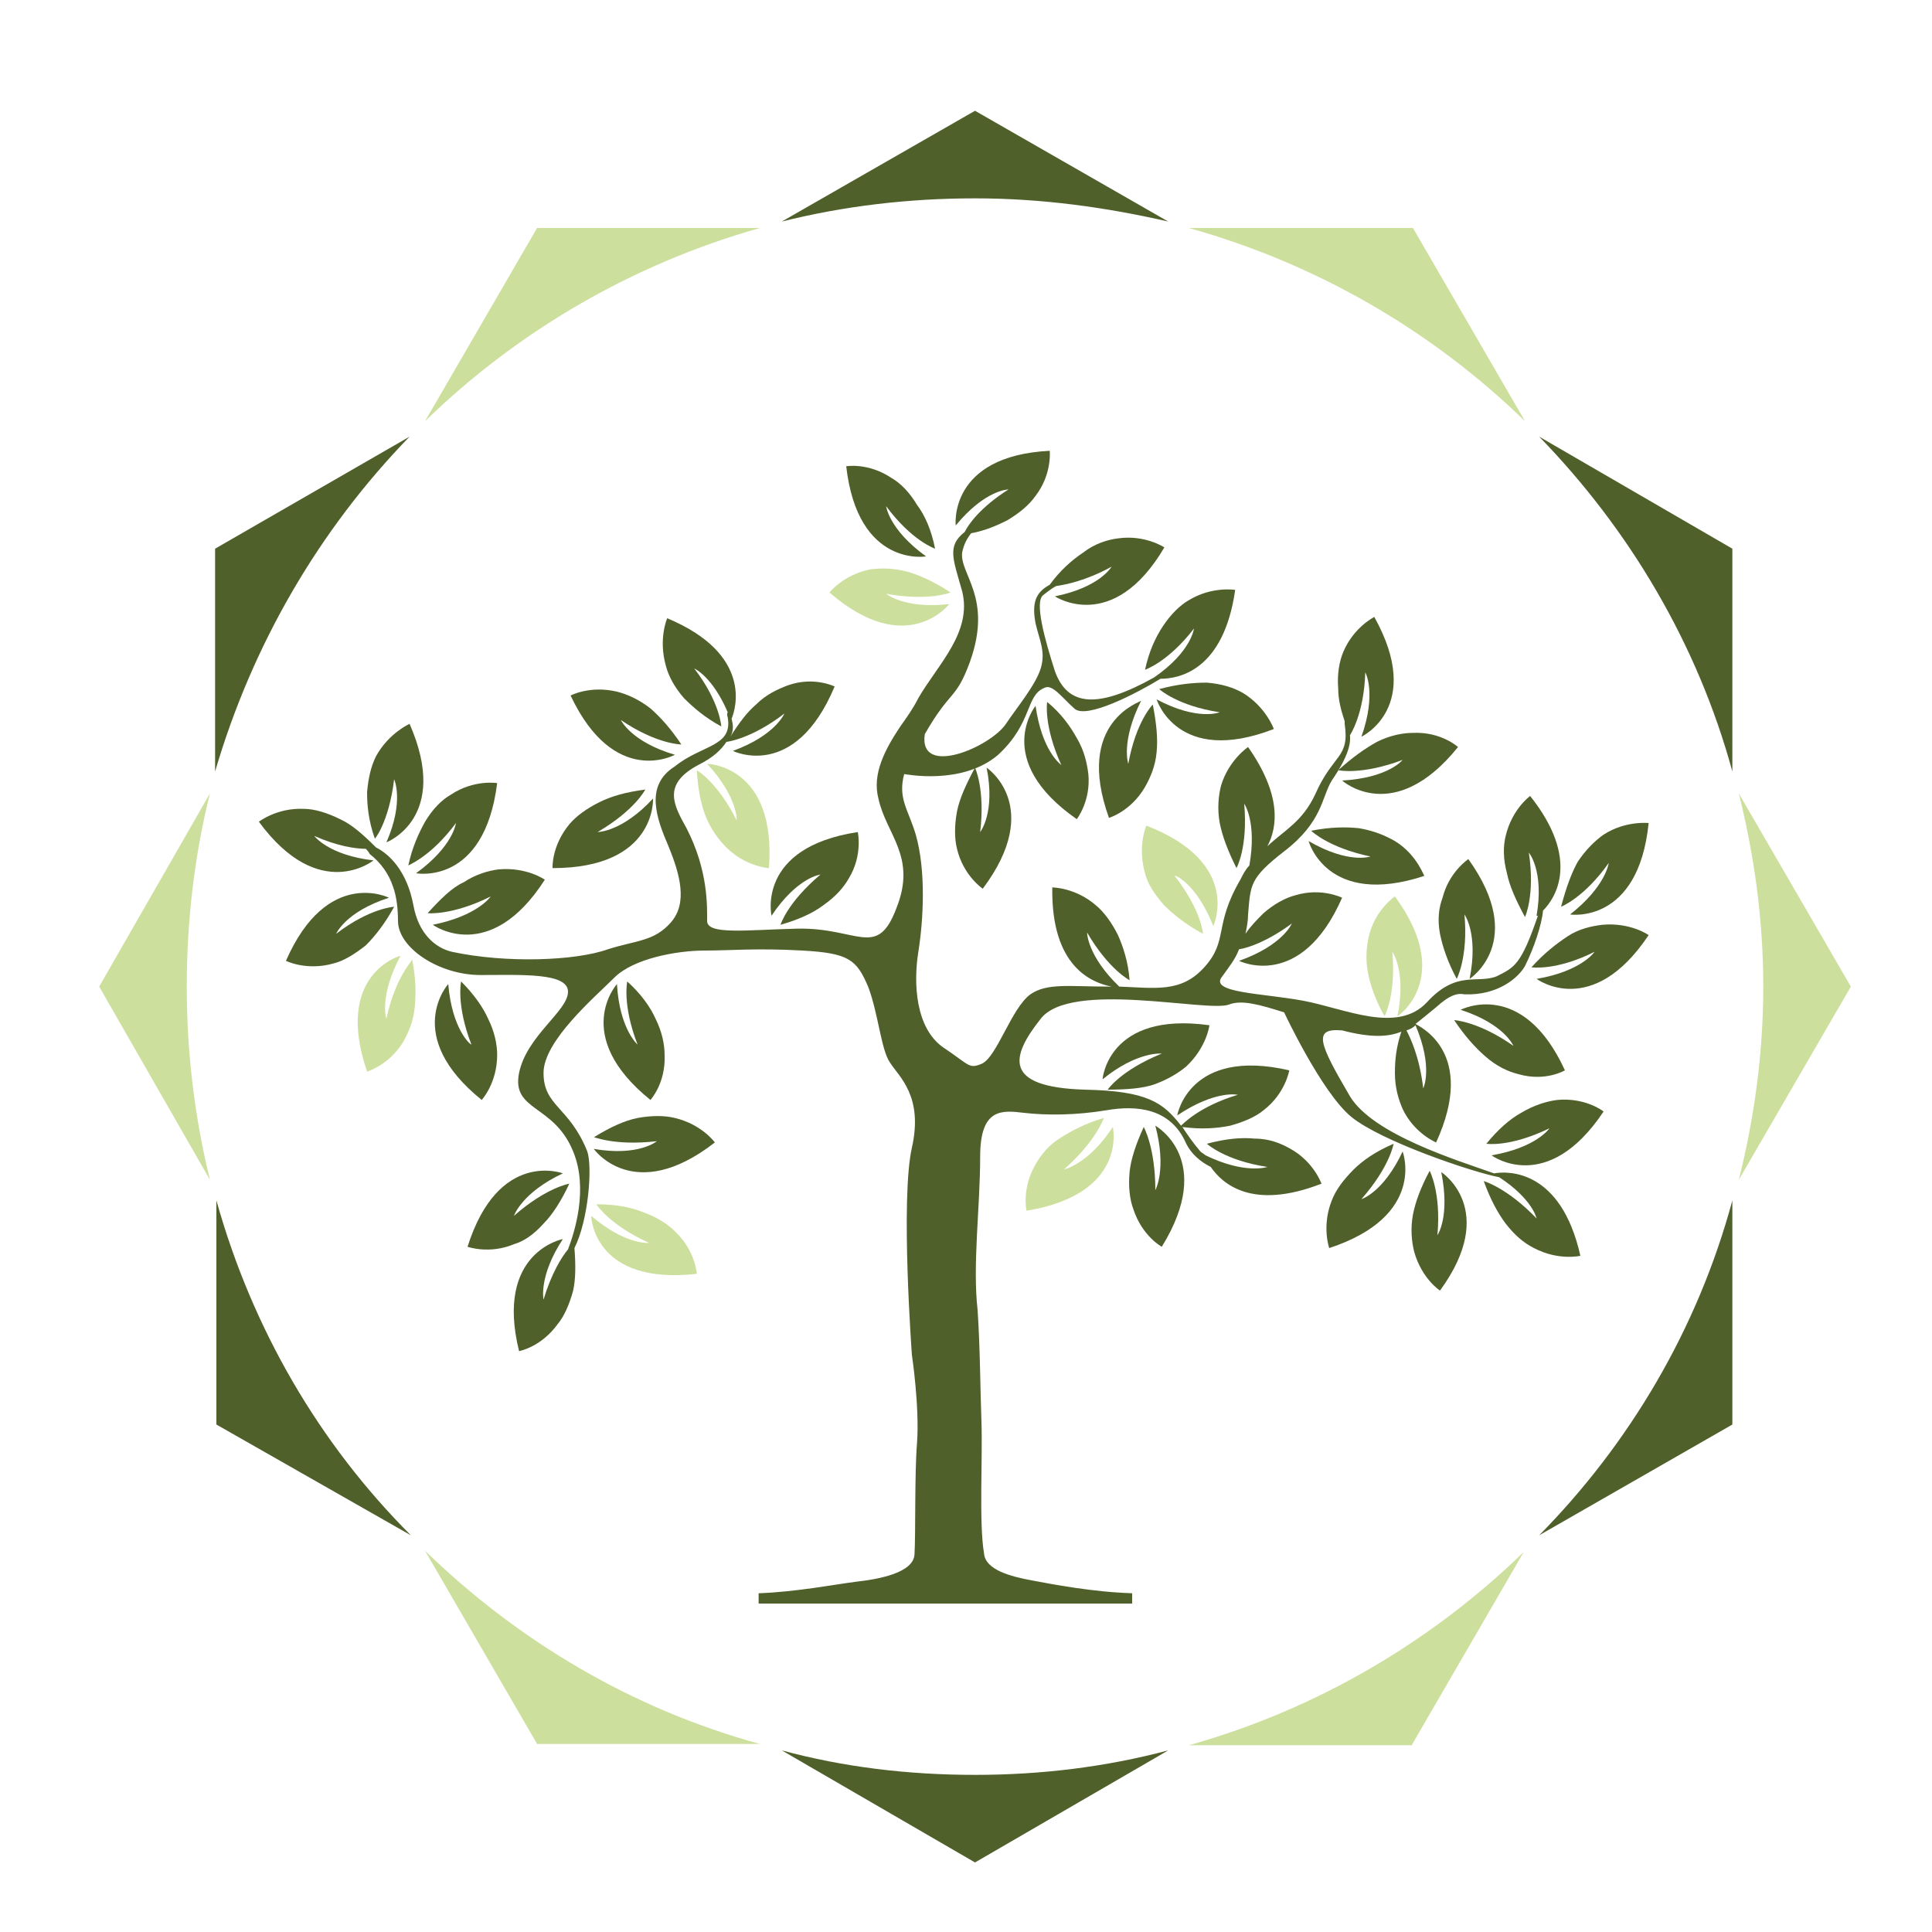 <?xml version="1.0" encoding="utf-8"?>
<!-- Generator: Adobe Illustrator 18.1.0, SVG Export Plug-In . SVG Version: 6.00 Build 0)  -->
<svg version="1.1" id="Layer_1" xmlns="http://www.w3.org/2000/svg" xmlns:xlink="http://www.w3.org/1999/xlink" x="0px" y="0px"
	 viewBox="0 0 150 150" enable-background="new 0 0 150 150" xml:space="preserve">
<g>
	<g>
		<path fill="#CDDF9D" d="M73.7,46.9c-3.5,0.4-4.9-0.8-4.9-0.8c3.3,0.6,5-0.1,5-0.1c-1.2-0.8-2.3-1.3-3.3-1.6
			c-1.1-0.3-2.1-0.3-2.9-0.2c-2.1,0.4-3.2,1.8-3.2,1.8C70.4,51.2,73.7,46.9,73.7,46.9z"/>
		<path fill="#50602B" d="M115.3,82c0.9,0.8,1.8,1.2,2.6,1.4c2.1,0.6,3.6-0.3,3.6-0.3c-3.3-7.2-8.1-4.7-8.1-4.7
			c3.4,1.1,4.1,2.8,4.1,2.8c-2.7-1.9-4.6-2-4.6-2C113.7,80.4,114.5,81.3,115.3,82z"/>
		<path fill="#CDDF9D" d="M85.7,86.8c-1.4,0.4-2.5,1-3.3,1.5c-1,0.6-1.6,1.4-2,2.1c-1.1,1.9-0.7,3.6-0.7,3.6
			c7.9-1.3,6.7-6.5,6.7-6.5c-1.9,2.9-3.8,3.3-3.8,3.3C85.1,88.6,85.7,86.8,85.7,86.8z"/>
		<path fill="#50602B" d="M86,84.6c1.5,0,2.7-0.1,3.6-0.4c1.1-0.4,1.9-0.9,2.5-1.4c1.6-1.5,1.8-3.2,1.8-3.2
			c-7.9-1.1-8.3,4.2-8.3,4.2c2.7-2.2,4.6-2,4.6-2C87,83.1,86,84.6,86,84.6z"/>
		<path fill="#50602B" d="M88.8,87.5c-0.6,1.3-1,2.5-1.1,3.5c-0.1,1.1,0,2.1,0.3,2.9c0.7,2.1,2.2,2.9,2.2,2.9
			c4.2-6.8-0.5-9.4-0.5-9.4c0.9,3.4,0,5,0,5C89.7,89.1,88.8,87.5,88.8,87.5z"/>
		<path fill="#50602B" d="M116,91.1c-2.8-1-9.4-3-11.2-6c-2.4-4.1-2.9-5.3-0.6-5.1c2.3,0.6,3.6,0.5,4.6,0.1
			c-0.4,1.2-0.5,2.2-0.5,3.2c0,1.2,0.3,2.1,0.6,2.8c0.9,1.9,2.6,2.6,2.6,2.6c3.2-7-1.3-9-1.6-9.2c0.5-0.4,1-0.8,1.6-1.3
			c1.1-1,1.7-1.1,2.2-1c2.6,0.1,4.2-1.3,4.7-2.2c0.7-1.4,1.3-3.2,1.4-4.3c1-1,2.9-4-1-8.9c0,0-1.4,1-1.9,3.1
			c-0.2,0.8-0.2,1.8,0.1,2.9c0.2,1,0.7,2.1,1.4,3.4c0,0,0.8-1.7,0.3-5c0,0,1.2,1.4,0.6,4.9c0,0,0,0,0.1,0c-1.3,3.8-1.8,4-3.2,4.7
			c-1.5,0.6-3.1-0.5-5.4,2c-2.3,2.5-6.4,0.5-9.6-0.1c-3.2-0.6-7.4-0.6-6.3-1.9c0.5-0.7,1-1.3,1.3-2.1c0.7-0.1,2.2-0.6,4.1-2
			c0,0-0.7,1.7-4.1,2.9c0,0,4.8,2.4,8-4.9c0,0-1.6-0.8-3.6-0.2c-0.8,0.2-1.7,0.7-2.5,1.4c-0.5,0.5-1,1-1.4,1.6
			c0.1-0.5,0.2-1,0.2-1.5c0.2-2.3,0.1-2.8,2.8-4.9c3-2.3,2.9-4.2,3.7-5.5c1.3-1.9,1.5-2.9,1.4-3.6c0,0,0,0,0,0.1
			c0,0,1.1-1.6,1.2-4.9c0,0,0.9,1.6-0.3,5c0,0,4.9-2.3,1-9.3c0,0-1.6,0.8-2.4,2.7c-0.3,0.7-0.5,1.7-0.4,2.9c0,0.8,0.2,1.6,0.5,2.5
			c0,0.1,0,0.1,0,0.2c0.4,2.7-0.9,2.3-2.3,5.5c-1,2.1-2.3,2.7-3.7,4c0.8-1.5,1.1-4-1.5-7.7c0,0-1.5,1-2.1,3
			c-0.2,0.8-0.3,1.8-0.1,2.9c0.2,1,0.6,2.1,1.3,3.5c0,0,0.9-1.6,0.6-5c0,0,1,1.4,0.4,4.8c-0.3,0.3-0.5,0.7-0.7,1.1
			c-2.1,3.6-0.9,4.7-2.8,6.8c-1.8,2-3.8,1.6-6.6,1.5c-2.5-2.4-2.5-4.2-2.5-4.2c1.7,2.9,3.3,3.7,3.3,3.7c-0.1-1.4-0.5-2.6-0.9-3.5
			c-0.5-1-1.1-1.8-1.7-2.3c-1.6-1.4-3.4-1.4-3.4-1.4c-0.1,6.2,3.1,7.4,4.6,7.7c0,0-0.1,0-0.1,0c-3.2,0-4.9-0.3-6.2,0.6
			c-1.5,1.1-2.6,4.9-3.8,5.4c-1,0.4-0.9,0.1-3-1.3c-2.1-1.5-2.3-4.9-1.9-7.4c0.4-2.5,0.6-6.3-0.2-9.1c-0.6-2-1.4-2.8-0.9-4.7
			c0.1,0,4.5,0.9,7.3-1.5c2.7-2.5,2.1-4.6,3.6-5.2c0.6-0.3,1.3,0.7,2.3,1.6c0.9,0.9,4.9-1.2,6.7-2.3c1.4,0,4.9-0.6,5.8-6.9
			c0,0-1.8-0.3-3.6,0.8c-0.7,0.4-1.4,1.1-2,2c-0.6,0.9-1.1,2-1.4,3.4c0,0,1.8-0.6,3.8-3.2c0,0-0.2,1.8-3.1,3.8
			c-4.3,2.4-6.7,2.3-7.7-0.5c-0.8-2.5-1.6-5.4-0.9-5.9c0.5-0.4,0.8-0.6,1-0.7c0.7-0.1,2.3-0.4,4.3-1.5c0,0-0.9,1.6-4.4,2.3
			c0,0,4.5,3,8.5-3.8c0,0-1.5-1-3.6-0.7c-0.8,0.1-1.8,0.4-2.7,1.1c-0.9,0.6-1.8,1.4-2.6,2.5c-1.1,0.6-1.4,1.4-1.1,3
			c0.3,1.3,0.8,2.2,0.4,3.5c-0.4,1.3-1.9,3.1-2.7,4.3c-1.2,1.8-6.8,4.2-6.3,0.8c2-3.5,2.4-2.6,3.5-5.6c1.8-5-0.8-6.8-0.6-8.5
			c0.1-0.5,0.3-1,0.7-1.5c1.1-0.2,2-0.6,2.8-1c1-0.6,1.7-1.2,2.2-1.9c1.3-1.7,1.1-3.5,1.1-3.5c-7.9,0.4-7.3,5.8-7.3,5.8
			c2.3-2.8,4.1-2.8,4.1-2.8c-2.2,1.4-3.1,2.7-3.4,3.3c-1.4,1.1-0.9,2.1-0.2,4.6c0.8,3.2-1.9,5.7-3.4,8.3c-0.4,0.8-0.9,1.5-1.4,2.2
			c-1.2,1.8-2.2,3.7-1.7,5.6c0.6,2.8,3,4.5,1.4,8.5c-1.5,4-3,1.5-7.7,1.6c-4,0.1-7,0.5-7-0.6c0-1.1,0.1-3.9-1.6-7.2
			c-1-1.8-1.9-3.4,0.9-4.9c1.2-0.6,1.8-1.2,2.2-1.8c0,0,1.9-0.2,4.5-2.2c0,0-0.7,1.7-4,2.9c0,0,4.8,2.4,7.9-5c0,0-1.6-0.8-3.6-0.1
			c-0.8,0.3-1.7,0.7-2.5,1.5c-0.7,0.6-1.3,1.4-2,2.5c0.3-0.5,0.2-1,0.1-1.4c0.3-0.7,1.7-5-5-7.8c0,0-0.7,1.6-0.1,3.7
			c0.2,0.8,0.7,1.7,1.4,2.5c0.7,0.7,1.6,1.5,2.9,2.2c0,0-0.1-1.9-2.1-4.5c0,0,1.4,0.6,2.6,3.4c0,0-0.1,0.1,0,0.4
			c0.4,2.3-2,2.1-4.1,3.8C50,61,51,63.6,51.9,65.7c0.9,2.2,1.5,4.4,0.2,5.9c-1.3,1.5-2.7,1.4-4.9,2.1c-2.5,0.9-7.9,1.1-12.1,0.2
			c-1.3-0.3-2.6-1.4-3-3.6c-0.5-2.7-1.9-4-2.9-4.5c-1-1-1.9-1.8-2.8-2.2c-1-0.5-2-0.8-2.8-0.8c-2.1-0.1-3.5,1-3.5,1
			c4.7,6.4,8.9,3,8.9,3c-3.5-0.4-4.6-1.9-4.6-1.9c1.8,0.8,3.2,1,4,1c0.1,0.1,0.2,0.2,0.3,0.4c0.9,0.7,1.5,1.6,1.8,2.5
			c0.3,0.8,0.4,1.8,0.4,2.7c0,2.1,3.2,4.2,6.4,4.2c3.2,0,6.8-0.2,6.8,1.3c0,1.5-3.2,3.4-3.8,6.3c-0.6,3,2.7,2.4,4.2,6.1
			c1.2,2.9,0.1,6.3-0.4,7.6c-0.5,0.6-1.3,1.9-1.9,3.9c0,0-0.4-1.8,1.5-4.7c0,0-5.3,1-3.4,8.7c0,0,1.7-0.3,3-2.1
			c0.5-0.6,0.9-1.5,1.2-2.6c0.2-0.9,0.2-2,0.1-3.3c1.1-2.2,1.4-6.3,1-7.5c-1.4-3.5-3.4-3.5-3.4-6.1c0-2.5,4-5.9,5.5-7.4
			c1.5-1.5,4.9-2.1,7-2.1c2.1,0,4-0.2,7.6,0c3.6,0.2,4.2,0.7,5.1,2.8c0.8,2.1,1,4.9,1.7,5.9c0.7,1.1,2.6,2.6,1.7,6.6
			c-0.9,4,0,16.1,0,16.1s0.6,4,0.4,6.8c-0.2,2.4-0.1,7.1-0.2,8.7c-0.1,1.4-2.7,1.9-4.5,2.1c-1.6,0.2-4.7,0.8-7.6,0.9v0.8h29v-0.8
			c-3.1-0.1-6.2-0.7-7.8-1c-1.6-0.3-3.6-0.8-3.7-2.1c-0.4-2.3-0.1-7.5-0.2-10.2c-0.1-2.8-0.1-5.7-0.3-8.7c-0.4-3.5,0.2-8,0.2-11.9
			c0-3.8,1.7-3.6,3.4-3.4c1.7,0.2,4,0.2,6.4-0.2c2.3-0.4,5-0.2,6.2,2.6c0.4,0.8,1.1,1.4,1.9,1.8c0.9,1.3,3.2,3.4,8.6,1.3
			c0,0-0.6-1.7-2.4-2.7c-0.7-0.4-1.6-0.8-2.8-0.8c-1-0.1-2.2,0-3.7,0.4c0,0,1.4,1.3,4.7,1.8c0,0-1.7,0.6-4.8-0.9
			c-0.1-0.1-0.3-0.2-0.4-0.3c-0.6-0.7-1-1.3-1.4-1.9c1.5,0.2,2.7,0.1,3.7-0.1c1.1-0.3,2-0.7,2.6-1.2c1.7-1.3,2-3.1,2-3.1
			c-7.8-1.8-8.7,3.5-8.7,3.5c3-2,4.7-1.6,4.7-1.6c-3,0.9-4.3,2.3-4.4,2.4c-1.4-1.8-2.6-2.7-7.5-2.8c-6.4-0.2-5.7-2.6-3.4-5.5
			c2.3-3,12.9-0.5,14.6-1.1c1-0.4,2.4,0,4.3,0.6c0,0,2.9,6.2,5.2,8.1c2.3,1.9,9.4,4.3,11.5,4.7c2.6,1.7,2.9,3.2,2.9,3.2
			c-2.3-2.4-4.1-2.9-4.1-2.9c0.5,1.4,1.1,2.5,1.7,3.3c0.7,0.9,1.4,1.5,2.2,1.9c1.9,1,3.6,0.6,3.6,0.6
			C121.2,90.8,117.1,90.9,116,91.1z M109.9,79.6c1.4,3.3,0.6,4.9,0.6,4.9c-0.3-2.5-1-3.9-1.3-4.5C109.5,79.9,109.7,79.8,109.9,79.6z
			"/>
		<path fill="#50602B" d="M111.9,91c0.7,3.5-0.3,4.9-0.3,4.9c0.3-3.3-0.6-5-0.6-5c-0.7,1.3-1.1,2.4-1.3,3.4
			c-0.2,1.1-0.1,2.1,0.1,2.9c0.6,2.1,2,3,2,3C116.4,93.9,111.9,91,111.9,91z"/>
		<path fill="#50602B" d="M105.7,93.1c2.2-2.5,2.5-4.3,2.5-4.3c-1.4,0.6-2.4,1.3-3.1,2c-0.8,0.8-1.4,1.6-1.7,2.4
			c-0.8,2-0.2,3.7-0.2,3.7c7.6-2.5,5.7-7.5,5.7-7.5C107.4,92.6,105.7,93.1,105.7,93.1z"/>
		<path fill="#50602B" d="M52.4,58.6c-3.4-1-4.2-2.7-4.2-2.7c2.8,1.9,4.7,1.9,4.7,1.9c-0.8-1.2-1.6-2.1-2.4-2.8
			c-0.9-0.7-1.8-1.1-2.6-1.3c-2.1-0.5-3.6,0.3-3.6,0.3C47.7,61.2,52.4,58.6,52.4,58.6z"/>
		<path fill="#50602B" d="M50.7,62c-2.4,2.6-4.3,2.6-4.3,2.6c2.9-1.7,3.7-3.3,3.7-3.3c-1.5,0.2-2.6,0.5-3.6,1
			c-1,0.5-1.8,1.1-2.3,1.7c-1.4,1.7-1.3,3.4-1.3,3.4C51,67.4,50.7,62,50.7,62z"/>
		<path fill="#50602B" d="M60.6,71.8c1.4-0.4,2.5-0.9,3.3-1.5c1-0.7,1.6-1.4,2-2.1c1.1-1.8,0.7-3.6,0.7-3.6
			c-7.9,1.2-6.7,6.5-6.7,6.5c2-3,3.8-3.2,3.8-3.2C61.1,70.1,60.6,71.8,60.6,71.8z"/>
		<path fill="#CDDF9D" d="M54.1,59.8c0.1,1.5,0.3,2.6,0.7,3.6c0.4,1,1,1.8,1.6,2.4c1.5,1.5,3.3,1.6,3.3,1.6c0.6-8-4.8-8.1-4.8-8.1
			c2.4,2.6,2.3,4.4,2.3,4.4C55.7,60.7,54.1,59.8,54.1,59.8z"/>
		<path fill="#50602B" d="M75.7,59.6c-0.7,1.3-1.2,2.4-1.4,3.4c-0.2,1.1-0.2,2.1,0,2.9c0.5,2.1,2,3.1,2,3.1c4.8-6.4,0.3-9.4,0.3-9.4
			c0.7,3.5-0.5,5-0.5,5C76.5,61.3,75.7,59.6,75.7,59.6z"/>
		<path fill="#50602B" d="M80.4,54.8c0,0-3.4,4.2,3.2,8.8c0,0,1.1-1.4,0.9-3.5c-0.1-0.8-0.3-1.8-0.9-2.8c-0.5-0.9-1.2-1.9-2.3-2.8
			c0,0-0.3,1.8,1.1,4.9C82.3,59.3,80.9,58.3,80.4,54.8z"/>
		<path fill="#50602B" d="M90,53.5c0,0,1.4,1.3,4.7,1.8c0,0-1.7,0.7-4.9-1c0,0,1.6,5.2,9.1,2.3c0,0-0.6-1.7-2.4-2.8
			c-0.7-0.4-1.6-0.7-2.8-0.8C92.7,53,91.5,53.1,90,53.5z"/>
		<path fill="#50602B" d="M103.9,59.8c0,0,1.8,0.4,5-0.8c0,0-1.1,1.4-4.7,1.6c0,0,4,3.6,9-2.6c0,0-1.3-1.2-3.5-1.1
			c-0.8,0-1.8,0.2-2.8,0.7C106,58.1,105,58.8,103.9,59.8z"/>
		<path fill="#CDDF9D" d="M94.2,71.9c0,0,2.3-4.9-5.2-7.8c0,0-0.7,1.6-0.1,3.7c0.2,0.8,0.7,1.6,1.5,2.5c0.7,0.7,1.7,1.5,3,2.2
			c0,0-0.1-1.8-2.2-4.5C91.2,67.9,92.9,68.6,94.2,71.9z"/>
		<path fill="#50602B" d="M108.3,65.3c-0.7-0.4-1.6-0.8-2.8-1c-1-0.1-2.2-0.1-3.7,0.2c0,0,1.3,1.3,4.6,2c0,0-1.7,0.6-4.8-1.2
			c0,0,1.4,5.2,9,2.7C110.6,68.2,110.1,66.4,108.3,65.3z"/>
		<path fill="#50602B" d="M124.4,71.8c-0.8,0.1-1.8,0.3-2.7,0.9c-0.9,0.6-1.8,1.3-2.8,2.4c0,0,1.9,0.3,4.9-1.2c0,0-1,1.5-4.5,2.1
			c0,0,4.3,3.2,8.7-3.4C128,72.6,126.6,71.6,124.4,71.8z"/>
		<path fill="#50602B" d="M120.9,85.4c-0.8,0.1-1.8,0.4-2.8,1c-0.9,0.5-1.8,1.3-2.7,2.4c0,0,1.8,0.3,4.9-1.2c0,0-1,1.5-4.5,2.1
			c0,0,4.3,3.2,8.7-3.4C124.4,86.2,123,85.2,120.9,85.4z"/>
		<path fill="#50602B" d="M111.8,72.5c0.2,1,0.6,2.2,1.3,3.5c0,0,0.9-1.7,0.6-5c0,0,1.1,1.5,0.4,5c0,0,4.5-2.9-0.1-9.3
			c0,0-1.5,1-2,3C111.7,70.5,111.6,71.4,111.8,72.5z"/>
		<path fill="#50602B" d="M124.9,67c0,0-0.2,1.8-3,4c0,0,5.3,0.8,6.1-7.1c0,0-1.8-0.2-3.5,0.9c-0.7,0.5-1.4,1.2-2,2.1
			c-0.5,0.9-0.9,2-1.3,3.5C121.2,70.4,123,69.7,124.9,67z"/>
		<path fill="#CDDF9D" d="M108.3,69.6c0,0-1.5,1-2,3c-0.2,0.8-0.3,1.8-0.1,2.9c0.2,1,0.6,2.2,1.3,3.4c0,0,0.9-1.7,0.6-5
			c0,0,1.1,1.5,0.4,5C108.4,79,113,76,108.3,69.6z"/>
		<path fill="#50602B" d="M30.6,60.5c0,0,0.8,1.7-0.6,4.9c0,0,5-1.9,1.8-9.2c0,0-1.6,0.7-2.6,2.5c-0.4,0.8-0.6,1.7-0.7,2.8
			c0,1,0.1,2.2,0.6,3.6C29,65.3,30.2,63.9,30.6,60.5z"/>
		<path fill="#50602B" d="M35.4,63.9c0,0-0.2,1.8-3.1,3.9c0,0,5.3,1,6.3-7c0,0-1.8-0.3-3.6,0.9c-0.7,0.4-1.4,1.1-2,2.1
			c-0.5,0.9-1,2-1.3,3.4C31.6,67.2,33.4,66.6,35.4,63.9z"/>
		<path fill="#50602B" d="M33.2,70.9c0,0,1.9,0.2,4.9-1.3c0,0-1,1.5-4.5,2.2c0,0,4.4,3.2,8.7-3.5c0,0-1.4-1-3.6-0.8
			c-0.8,0.1-1.8,0.4-2.7,1C35.1,68.9,34.2,69.8,33.2,70.9z"/>
		<path fill="#50602B" d="M30.6,70.4c0,0-1.9,0.1-4.5,2.1c0,0,0.7-1.7,4.1-2.8c0,0-4.8-2.4-8,4.9c0,0,1.6,0.8,3.7,0.2
			c0.8-0.2,1.6-0.7,2.5-1.4C29.1,72.7,29.9,71.7,30.6,70.4z"/>
		<path fill="#CDDF9D" d="M30,79.1c0,0-0.6-1.7,1.1-4.9c0,0-5.2,1.4-2.6,9c0,0,1.7-0.5,2.8-2.3c0.4-0.7,0.8-1.6,0.9-2.7
			c0.1-1,0.1-2.2-0.2-3.7C32.1,74.5,30.7,75.8,30,79.1z"/>
		<path fill="#50602B" d="M34.8,76.4c0,0-3.6,4,2.6,9c0,0,1.2-1.3,1.2-3.5c0-0.8-0.2-1.8-0.7-2.8c-0.4-0.9-1.1-1.9-2.1-2.9
			c0,0-0.4,1.8,0.8,4.9C36.5,81.1,35.1,79.9,34.8,76.4z"/>
		<path fill="#50602B" d="M47.9,76.4c0,0-3.6,4,2.6,9c0,0,1.2-1.3,1.1-3.5c0-0.8-0.2-1.8-0.7-2.8c-0.4-0.9-1.1-1.9-2.2-2.9
			c0,0-0.4,1.8,0.8,4.9C49.5,81.1,48.1,79.9,47.9,76.4z"/>
		<path fill="#50602B" d="M42.2,95c0.7-0.7,1.4-1.8,2-3.1c0,0-1.8,0.3-4.3,2.5c0,0,0.6-1.8,3.8-3.3c0,0-5-1.9-7.4,5.7
			c0,0,1.7,0.6,3.6-0.2C40.6,96.4,41.4,95.9,42.2,95z"/>
		<path fill="#CDDF9D" d="M54.1,98.9c0,0-0.1-1.8-1.7-3.3c-0.6-0.6-1.4-1.1-2.5-1.5c-1-0.4-2.2-0.6-3.6-0.6c0,0,1,1.6,4.1,3
			c0,0-1.8,0.2-4.5-2.1C45.9,94.5,46.1,99.8,54.1,98.9z"/>
		<path fill="#50602B" d="M51,88.6c0,0-1.4,1.2-4.9,0.6c0,0,3.1,4.4,9.4-0.5c0,0-1-1.4-3.1-1.9c-0.8-0.2-1.8-0.2-2.9,0
			c-1,0.2-2.1,0.7-3.4,1.5C46,88.2,47.6,89,51,88.6z"/>
		<path fill="#50602B" d="M86.1,63.5c0,0,1.7-0.5,2.8-2.4c0.4-0.7,0.8-1.6,0.9-2.7c0.1-1,0-2.2-0.3-3.7c0,0-1.3,1.3-1.9,4.6
			c0,0-0.6-1.7,1-4.9C88.6,54.5,83.4,56,86.1,63.5z"/>
		<path fill="#50602B" d="M71.9,43.2c-2.9-2.1-3.1-3.9-3.1-3.9c2,2.7,3.8,3.3,3.8,3.3c-0.3-1.5-0.8-2.6-1.4-3.4
			c-0.6-1-1.3-1.7-2-2.1c-1.8-1.2-3.5-0.9-3.5-0.9C66.6,44.1,71.9,43.2,71.9,43.2z"/>
	</g>
	<g>
		<g>
			<g>
				<path fill="#50602B" d="M75.7,15.4c5.2,0,10.2,0.7,15,1.8l-15-8.6l-15,8.6C65.5,16,70.5,15.4,75.7,15.4z"/>
				<path fill="#CDDF9D" d="M59,17.7H41.7l-8.7,15C40.2,25.7,49.1,20.5,59,17.7z"/>
				<path fill="#50602B" d="M31.8,33.9l-15.1,8.7v17.3C19.6,50,24.8,41.1,31.8,33.9z"/>
				<path fill="#CDDF9D" d="M143.7,76.6l-8.7-15c1.2,4.8,1.9,9.8,1.9,15c0,5.2-0.7,10.2-1.9,15L143.7,76.6z"/>
				<path fill="#50602B" d="M134.5,59.9V42.6l-15-8.7C126.5,41.1,131.8,50,134.5,59.9z"/>
				<path fill="#CDDF9D" d="M118.4,32.7l-8.7-15H92.3C102.3,20.5,111.2,25.7,118.4,32.7z"/>
				<path fill="#CDDF9D" d="M14.5,76.6c0-5.1,0.6-10.2,1.8-15l-8.6,15l8.6,15C15.1,86.7,14.5,81.7,14.5,76.6z"/>
				<path fill="#CDDF9D" d="M92.3,135.5h17.3l8.7-15C111.2,127.4,102.3,132.7,92.3,135.5z"/>
				<path fill="#50602B" d="M119.5,119.2l15-8.6V93.2C131.8,103.2,126.5,112.1,119.5,119.2z"/>
				<path fill="#50602B" d="M16.8,93.2v17.4l15.1,8.6C24.8,112.1,19.6,103.2,16.8,93.2z"/>
				<path fill="#50602B" d="M75.7,137.8c-5.2,0-10.2-0.6-15-1.9l15,8.7l15-8.7C85.8,137.2,80.8,137.8,75.7,137.8z"/>
				<path fill="#CDDF9D" d="M33,120.4l8.7,15H59C49.1,132.7,40.2,127.4,33,120.4z"/>
			</g>
		</g>
	</g>
</g>
</svg>
